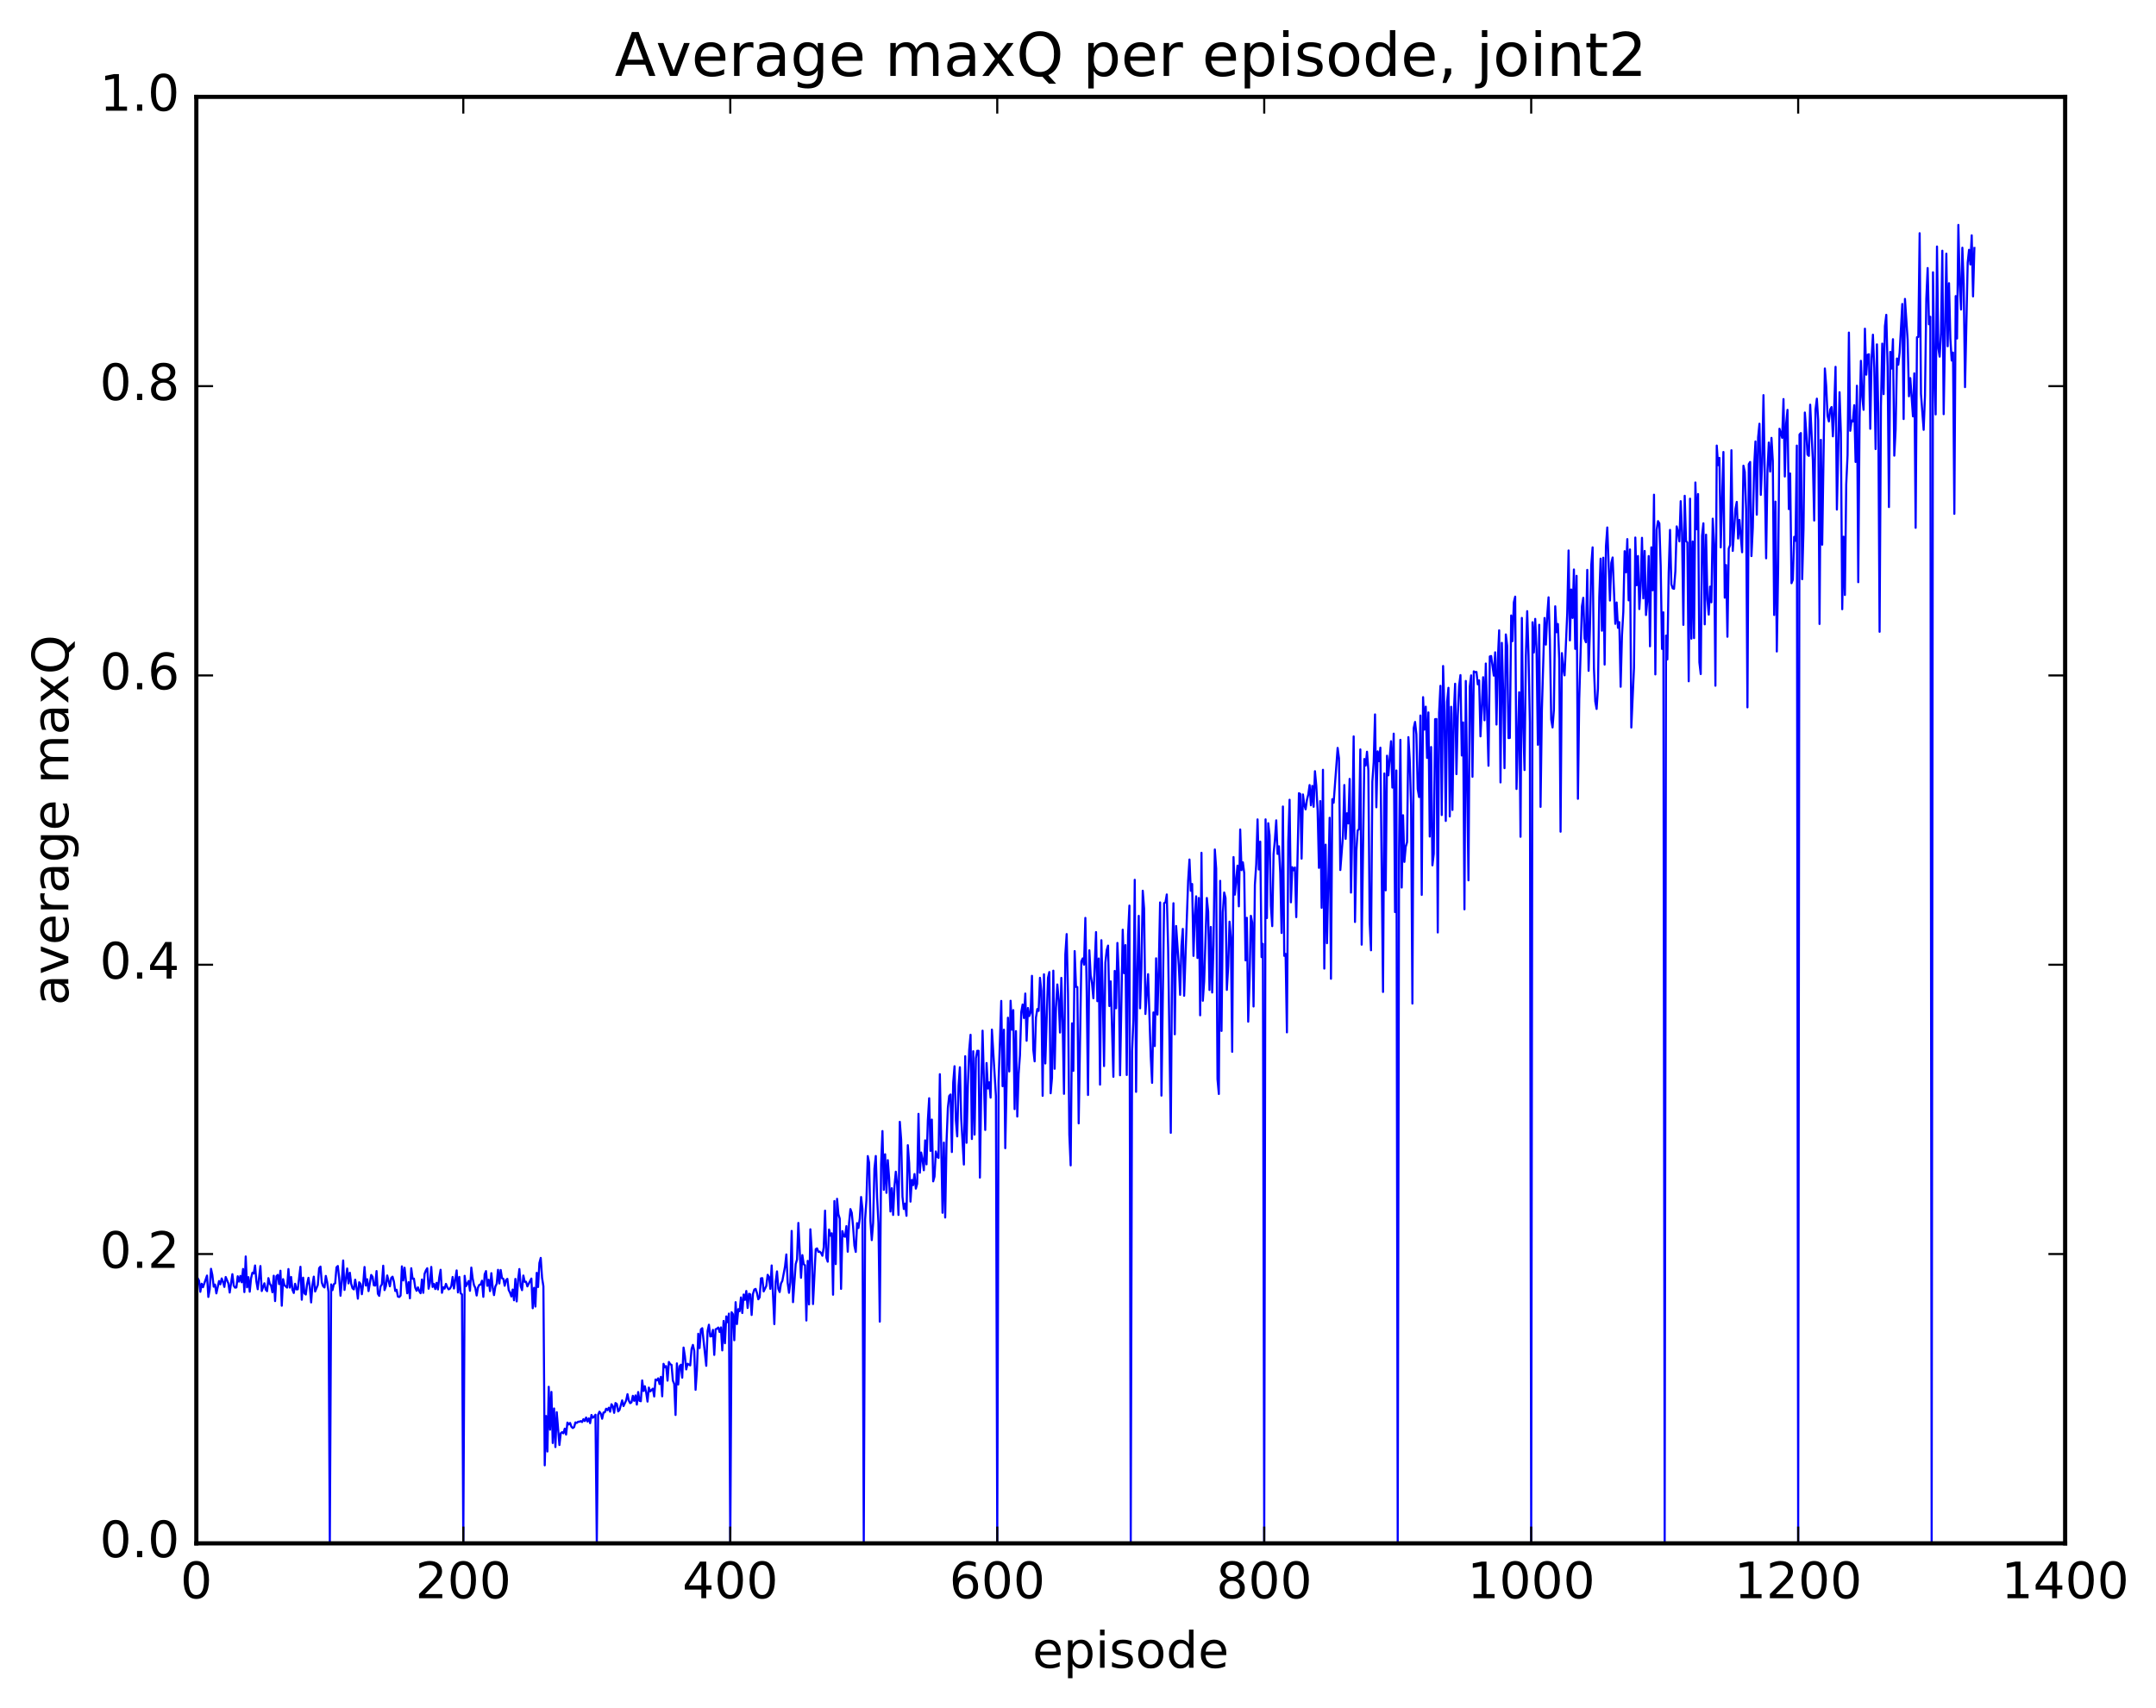 <?xml version="1.0" encoding="utf-8" standalone="no"?>
<!DOCTYPE svg PUBLIC "-//W3C//DTD SVG 1.1//EN"
  "http://www.w3.org/Graphics/SVG/1.1/DTD/svg11.dtd">
<!-- Created with matplotlib (http://matplotlib.org/) -->
<svg height="408pt" version="1.1" viewBox="0 0 515 408" width="515pt" xmlns="http://www.w3.org/2000/svg" xmlns:xlink="http://www.w3.org/1999/xlink">
 <defs>
  <style type="text/css">
*{stroke-linecap:butt;stroke-linejoin:round;stroke-miterlimit:100000;}
  </style>
 </defs>
 <g id="figure_1">
  <g id="patch_1">
   <path d="M 0 408.169 
L 515.768 408.169 
L 515.768 0 
L 0 0 
z
" style="fill:#ffffff;"/>
  </g>
  <g id="axes_1">
   <g id="patch_2">
    <path d="M 46.898 368.742 
L 493.298 368.742 
L 493.298 23.142 
L 46.898 23.142 
z
" style="fill:#ffffff;"/>
   </g>
   <g id="line2d_1">
    <path clip-path="url(#pc47a65b0d2)" d="M 47.216 305.392 
L 47.535 305.973 
L 47.854 308.649 
L 48.173 306.712 
L 48.492 307.551 
L 49.448 304.766 
L 49.767 309.872 
L 50.086 308.102 
L 50.405 303.151 
L 50.724 304.637 
L 51.043 307.422 
L 51.361 306.916 
L 51.68 309.022 
L 52.318 306.078 
L 52.637 306.854 
L 52.956 305.456 
L 53.275 306.255 
L 53.593 307.481 
L 53.912 305.107 
L 54.55 306.644 
L 54.869 308.823 
L 55.507 304.435 
L 55.825 307.157 
L 56.144 307.651 
L 56.463 307.607 
L 56.782 304.932 
L 57.101 306.218 
L 57.42 304.841 
L 57.739 306.371 
L 58.057 303.187 
L 58.376 308.713 
L 58.695 300.201 
L 59.014 307.58 
L 59.333 305.143 
L 59.652 308.625 
L 59.971 305.424 
L 60.289 304.084 
L 60.608 304.271 
L 60.927 302.358 
L 61.246 306.16 
L 61.565 308.031 
L 62.203 302.486 
L 62.522 308.462 
L 63.159 306.609 
L 63.478 308.132 
L 63.797 308.499 
L 64.116 305.377 
L 64.435 306.688 
L 64.754 307.18 
L 65.072 308.759 
L 65.391 304.8 
L 65.71 310.864 
L 66.029 304.932 
L 66.348 304.603 
L 66.667 306.801 
L 66.986 303.609 
L 67.304 311.975 
L 67.623 305.624 
L 67.942 307.056 
L 68.58 307.648 
L 68.899 303.205 
L 69.218 307.637 
L 69.536 305.109 
L 69.855 308.164 
L 70.174 308.928 
L 70.493 306.727 
L 70.812 308.067 
L 71.131 308.046 
L 71.768 302.663 
L 72.087 310.544 
L 72.406 305.267 
L 72.725 309.017 
L 73.044 309.297 
L 73.363 306.792 
L 73.681 305.302 
L 74 307.45 
L 74.319 311.185 
L 74.638 306.926 
L 74.957 305.02 
L 75.276 308.569 
L 75.913 307.003 
L 76.232 302.999 
L 76.551 302.621 
L 76.87 306.437 
L 77.189 307.323 
L 77.508 307.613 
L 77.827 304.849 
L 78.145 306.333 
L 78.464 308.661 
L 78.783 368.742 
L 79.102 306.873 
L 79.421 308.251 
L 79.74 306.827 
L 80.059 306.614 
L 80.377 302.8 
L 80.696 302.481 
L 81.015 305.36 
L 81.334 309.584 
L 81.653 306.043 
L 81.972 301.155 
L 82.291 308.195 
L 82.928 303.076 
L 83.247 306.641 
L 83.566 304.083 
L 83.885 306.724 
L 84.204 307.796 
L 84.523 308.071 
L 84.841 305.753 
L 85.16 307.63 
L 85.479 310.291 
L 85.798 306.366 
L 86.117 306.757 
L 86.436 309.224 
L 86.755 306.762 
L 87.073 302.717 
L 87.392 307.144 
L 87.711 305.639 
L 88.03 308.481 
L 88.668 304.617 
L 88.987 305.064 
L 89.305 307.1 
L 89.624 307.153 
L 89.943 303.691 
L 90.262 309.104 
L 90.581 309.616 
L 90.9 307.355 
L 91.219 306.876 
L 91.537 302.41 
L 91.856 308.239 
L 92.175 307.304 
L 92.494 304.738 
L 93.132 307.331 
L 93.451 305.324 
L 93.769 305.032 
L 94.088 306.197 
L 94.407 308.446 
L 94.726 308.147 
L 95.045 309.779 
L 95.364 309.889 
L 95.683 309.56 
L 96.001 302.563 
L 96.32 305.935 
L 96.639 302.888 
L 97.277 309.003 
L 97.596 306.331 
L 97.915 310.198 
L 98.234 303.013 
L 98.552 305.505 
L 98.871 305.497 
L 99.19 307.67 
L 99.509 308.405 
L 99.828 307.578 
L 100.147 308.489 
L 100.466 308.992 
L 100.784 305.713 
L 101.103 308.887 
L 101.422 304.338 
L 101.741 303.523 
L 102.06 303.018 
L 102.379 307.907 
L 102.698 306.544 
L 103.016 302.701 
L 103.335 307.493 
L 103.654 306.746 
L 103.973 307.99 
L 104.292 306.503 
L 104.611 308.083 
L 104.93 305.191 
L 105.248 303.384 
L 105.567 308.883 
L 105.886 307.558 
L 106.205 307.889 
L 106.524 306.747 
L 106.843 307.569 
L 107.162 308.068 
L 107.48 307.886 
L 107.799 307.283 
L 108.118 305.101 
L 108.437 307.865 
L 109.075 303.535 
L 109.394 308.801 
L 109.712 305.089 
L 110.031 309.007 
L 110.35 309.259 
L 110.669 368.742 
L 110.988 304.825 
L 111.307 307.32 
L 111.944 306.064 
L 112.263 308.409 
L 112.582 302.855 
L 112.901 305.46 
L 113.22 307.042 
L 113.539 307.712 
L 113.858 309.533 
L 114.176 307.618 
L 114.495 306.989 
L 114.814 306.907 
L 115.133 305.992 
L 115.452 309.85 
L 115.771 304.467 
L 116.09 303.696 
L 116.408 307.217 
L 116.727 305.764 
L 117.046 308.482 
L 117.365 304.19 
L 117.684 307.563 
L 118.003 309.44 
L 118.322 307.41 
L 118.64 306.735 
L 118.959 303.394 
L 119.278 306.659 
L 119.597 303.437 
L 119.916 305.393 
L 120.235 305.545 
L 120.553 307.199 
L 120.872 305.836 
L 121.191 305.551 
L 121.51 308.207 
L 121.829 308.847 
L 122.148 309.759 
L 122.467 308.108 
L 122.785 310.67 
L 123.104 305.564 
L 123.423 310.943 
L 123.742 305.977 
L 124.061 303.208 
L 124.38 307.292 
L 124.699 308.253 
L 125.017 304.758 
L 125.336 306.257 
L 125.655 306.249 
L 125.974 307.351 
L 126.931 305.478 
L 127.249 312.572 
L 127.568 307.692 
L 127.887 312.169 
L 128.206 304.118 
L 128.525 307.507 
L 128.844 301.774 
L 129.163 300.545 
L 129.482 305.302 
L 129.8 307.33 
L 130.119 350.105 
L 130.438 338.323 
L 130.757 346.805 
L 131.076 331.34 
L 131.395 341.579 
L 131.714 332.561 
L 132.032 344.777 
L 132.351 336.518 
L 132.67 345.738 
L 132.989 337.409 
L 133.627 345.251 
L 133.946 342.44 
L 134.264 342.178 
L 134.583 342.458 
L 134.902 341.337 
L 135.221 342.749 
L 135.54 339.887 
L 135.859 340.335 
L 136.178 339.983 
L 136.496 340.893 
L 136.815 341.192 
L 137.134 340.976 
L 137.453 339.849 
L 137.772 339.973 
L 138.091 339.69 
L 138.41 339.686 
L 138.728 339.541 
L 139.047 339.763 
L 139.366 339.074 
L 139.685 339.53 
L 140.004 338.682 
L 140.323 339.632 
L 140.642 338.88 
L 140.96 340.031 
L 141.279 338.071 
L 141.598 338.728 
L 141.917 338.515 
L 142.236 338.014 
L 142.555 368.742 
L 142.874 338.024 
L 143.192 337.288 
L 143.511 337.761 
L 143.83 338.974 
L 144.149 337.499 
L 144.468 337.436 
L 144.787 336.583 
L 145.106 336.934 
L 145.424 336.339 
L 145.743 337.296 
L 146.062 335.504 
L 146.381 335.955 
L 146.7 337.567 
L 147.019 335.222 
L 147.338 335.443 
L 147.656 337.222 
L 147.975 336.875 
L 148.613 334.59 
L 148.932 335.95 
L 149.57 334.585 
L 149.888 333.105 
L 150.207 334.652 
L 150.526 335.255 
L 150.845 335.054 
L 151.164 333.495 
L 151.483 334.695 
L 151.802 333.403 
L 152.12 335.593 
L 152.439 332.593 
L 152.758 334.689 
L 153.077 334.792 
L 153.396 329.822 
L 153.715 332.359 
L 154.034 331.207 
L 154.352 332.703 
L 154.671 334.878 
L 154.99 331.527 
L 155.309 332.446 
L 155.947 331.785 
L 156.266 333.653 
L 156.584 329.603 
L 156.903 329.804 
L 157.222 329.319 
L 157.541 330.681 
L 157.86 328.968 
L 158.179 333.617 
L 158.498 325.855 
L 158.816 326.688 
L 159.135 326.398 
L 159.454 329.877 
L 159.773 325.409 
L 160.092 325.934 
L 160.411 326.113 
L 160.73 329.871 
L 161.048 330.633 
L 161.367 338.073 
L 161.686 325.747 
L 162.005 330.795 
L 162.324 326.452 
L 162.643 326.064 
L 162.962 329.16 
L 163.28 321.966 
L 163.599 324.001 
L 163.918 327.193 
L 164.237 325.833 
L 164.875 326.228 
L 165.194 322.29 
L 165.512 321.33 
L 165.831 322.757 
L 166.15 332.061 
L 166.469 327.397 
L 166.788 318.67 
L 167.107 322.084 
L 167.425 317.621 
L 167.744 317.342 
L 168.701 326.327 
L 169.02 318.013 
L 169.339 316.512 
L 169.657 319.309 
L 169.976 319.26 
L 170.295 317.739 
L 170.614 323.72 
L 170.933 317.6 
L 171.252 317.467 
L 171.571 317.181 
L 171.889 318.254 
L 172.208 317.155 
L 172.527 322.645 
L 172.846 315.604 
L 173.165 320.937 
L 173.484 314.525 
L 173.803 315.916 
L 174.121 313.852 
L 174.44 368.742 
L 174.759 313.524 
L 175.078 313.996 
L 175.397 320.221 
L 175.716 311.123 
L 176.035 316.351 
L 176.353 312.794 
L 176.672 313.279 
L 176.991 309.994 
L 177.31 313.715 
L 177.629 309.295 
L 177.948 310.575 
L 178.267 308.448 
L 178.585 312.513 
L 178.904 309.115 
L 179.223 309.271 
L 179.542 314.182 
L 179.861 309.151 
L 180.18 308.101 
L 180.499 307.95 
L 180.817 308.956 
L 181.136 310.433 
L 181.455 309.965 
L 181.774 305.429 
L 182.093 305.384 
L 182.412 308.556 
L 183.049 307.243 
L 183.368 304.583 
L 183.687 305.105 
L 184.006 307.938 
L 184.325 302.348 
L 184.963 316.367 
L 185.281 306.214 
L 185.6 303.768 
L 185.919 307.935 
L 186.238 308.702 
L 186.557 306.64 
L 186.876 306.038 
L 187.513 302.611 
L 187.832 299.718 
L 188.151 306.505 
L 188.47 308.886 
L 188.789 306.351 
L 189.108 294.101 
L 189.427 311.119 
L 190.064 302.017 
L 190.383 300.934 
L 190.702 292.19 
L 191.34 305.295 
L 191.659 299.876 
L 191.977 302.044 
L 192.296 302.324 
L 192.615 315.506 
L 192.934 301.255 
L 193.253 311.653 
L 193.572 293.707 
L 193.891 298.736 
L 194.209 311.571 
L 194.847 298.462 
L 195.166 298.27 
L 195.485 299.119 
L 195.804 299.042 
L 196.123 299.368 
L 196.441 300.038 
L 196.76 298.025 
L 197.079 289.251 
L 197.398 300.485 
L 197.717 301.456 
L 198.036 293.764 
L 198.355 295.243 
L 198.673 294.667 
L 198.992 309.344 
L 199.311 286.959 
L 199.63 302.026 
L 199.949 286.425 
L 200.268 290.102 
L 200.587 291.173 
L 200.905 307.949 
L 201.224 294.14 
L 201.543 295.363 
L 201.862 295.496 
L 202.181 292.947 
L 202.5 299.068 
L 202.819 292.187 
L 203.137 288.882 
L 203.456 289.77 
L 203.775 293.074 
L 204.094 297.628 
L 204.413 299.112 
L 204.732 292.235 
L 205.051 293.405 
L 205.369 291.164 
L 205.688 285.991 
L 206.007 288.841 
L 206.326 368.742 
L 206.645 291.375 
L 206.964 286.728 
L 207.283 276.218 
L 207.601 277.815 
L 207.92 291.772 
L 208.239 296.297 
L 208.558 292.222 
L 208.877 279.205 
L 209.196 276.196 
L 209.515 286.115 
L 209.833 292.213 
L 210.152 315.771 
L 210.471 278.144 
L 210.79 270.238 
L 211.109 284.285 
L 211.428 275.787 
L 211.747 285.001 
L 212.065 277.184 
L 212.384 281.474 
L 212.703 289.462 
L 213.022 283.886 
L 213.341 290.285 
L 213.66 283.453 
L 213.979 279.944 
L 214.298 282.952 
L 214.616 290.282 
L 214.935 268.031 
L 215.254 272.255 
L 215.573 285.942 
L 215.892 288.865 
L 216.211 287.568 
L 216.53 290.489 
L 216.848 273.617 
L 217.167 277.863 
L 217.486 287.101 
L 217.805 281.913 
L 218.124 283.164 
L 218.443 280.508 
L 218.762 283.995 
L 219.08 282.833 
L 219.399 266.126 
L 219.718 280.197 
L 220.037 275.372 
L 220.356 277.102 
L 220.675 279.602 
L 220.994 272.456 
L 221.312 278.197 
L 221.631 267.71 
L 221.95 262.398 
L 222.269 274.978 
L 222.588 267.501 
L 222.907 282.259 
L 223.226 281.103 
L 223.544 275.111 
L 223.863 276.404 
L 224.182 276.656 
L 224.501 256.65 
L 225.139 289.764 
L 225.458 272.993 
L 225.776 290.897 
L 226.095 272.837 
L 226.414 264.727 
L 226.733 261.852 
L 227.052 261.5 
L 227.371 275.249 
L 227.69 258.639 
L 228.008 254.749 
L 228.327 267.668 
L 228.646 271.515 
L 228.965 259.42 
L 229.284 254.991 
L 229.603 267.297 
L 230.24 278.239 
L 230.559 252.356 
L 230.878 273.044 
L 231.197 259.163 
L 231.516 250.795 
L 231.835 247.231 
L 232.154 272.142 
L 232.472 251.166 
L 232.791 271.085 
L 233.11 252.829 
L 233.429 251.066 
L 233.748 251.063 
L 234.067 281.356 
L 234.386 260.044 
L 234.704 246.255 
L 235.342 269.974 
L 235.661 253.981 
L 235.98 260.067 
L 236.299 258.597 
L 236.618 262.256 
L 236.936 245.998 
L 237.893 261.866 
L 238.212 368.742 
L 238.531 258.431 
L 239.168 239.145 
L 239.487 259.523 
L 239.806 246.03 
L 240.125 274.331 
L 240.763 243.159 
L 241.082 256.002 
L 241.4 239.109 
L 241.719 246.016 
L 242.038 241.342 
L 242.357 264.992 
L 242.676 246.359 
L 242.995 266.774 
L 243.314 256.62 
L 243.632 252.158 
L 243.951 241.793 
L 244.27 239.996 
L 244.589 243.234 
L 244.908 237.381 
L 245.227 248.662 
L 245.546 240.828 
L 245.864 242.757 
L 246.183 241.904 
L 246.502 233.15 
L 246.821 250.767 
L 247.14 253.583 
L 247.459 243.125 
L 247.778 241.084 
L 248.096 241.528 
L 248.415 233.623 
L 248.734 236.71 
L 249.053 261.823 
L 249.372 232.785 
L 249.691 254.092 
L 250.328 233.628 
L 250.647 232.241 
L 250.966 261.208 
L 251.285 257.569 
L 251.604 231.919 
L 251.923 255.354 
L 252.242 240.682 
L 252.56 235.212 
L 252.879 238.868 
L 253.198 246.7 
L 253.517 233.643 
L 253.836 244.387 
L 254.155 261.346 
L 254.474 228.01 
L 254.792 223.175 
L 255.111 237.341 
L 255.43 271.105 
L 255.749 278.439 
L 256.068 244.501 
L 256.387 255.859 
L 256.705 227.238 
L 257.024 235.794 
L 257.343 235.831 
L 257.662 268.4 
L 258.3 229.702 
L 258.619 228.989 
L 258.938 230.49 
L 259.256 219.308 
L 259.575 236.819 
L 259.894 261.62 
L 260.213 227.05 
L 260.532 233.114 
L 260.851 234.979 
L 261.17 238.516 
L 261.807 222.695 
L 262.126 239.213 
L 262.445 229.009 
L 262.764 259.146 
L 263.083 224.64 
L 263.401 236.673 
L 263.72 254.715 
L 264.039 229.99 
L 264.358 227.003 
L 264.677 225.925 
L 264.996 240.368 
L 265.315 234.474 
L 265.952 257.278 
L 266.271 231.98 
L 266.59 240.898 
L 266.909 225.292 
L 267.228 232.634 
L 267.547 256.905 
L 268.184 222.133 
L 268.503 232.519 
L 268.822 225.811 
L 269.141 256.836 
L 269.46 223.292 
L 269.779 216.369 
L 270.098 368.742 
L 270.416 251.176 
L 270.735 243.674 
L 271.054 210.208 
L 271.373 260.872 
L 271.692 231.651 
L 272.011 218.816 
L 272.329 240.914 
L 272.648 231.359 
L 272.967 212.817 
L 273.286 217.063 
L 273.605 242.264 
L 274.243 232.752 
L 274.88 252.475 
L 275.199 258.724 
L 275.518 241.9 
L 275.837 249.936 
L 276.156 228.964 
L 276.475 242.41 
L 276.793 231.206 
L 277.112 215.612 
L 277.431 261.768 
L 278.069 215.785 
L 278.388 215.616 
L 278.707 213.707 
L 279.026 226.479 
L 279.663 270.66 
L 279.982 228.761 
L 280.301 215.804 
L 280.62 247.116 
L 280.939 221.25 
L 281.576 230.675 
L 281.895 237.69 
L 282.214 225.961 
L 282.533 221.938 
L 282.852 237.917 
L 283.808 210.477 
L 284.127 205.359 
L 284.446 212.829 
L 284.765 211.207 
L 285.084 228.389 
L 285.403 218.761 
L 285.721 214.152 
L 286.04 228.881 
L 286.359 214.549 
L 286.678 242.585 
L 286.997 203.752 
L 287.316 239.112 
L 287.635 234.52 
L 288.272 214.552 
L 288.591 217.848 
L 288.91 236.533 
L 289.229 221.47 
L 289.548 237.138 
L 289.867 225.824 
L 290.185 202.964 
L 290.504 207.526 
L 290.823 257.848 
L 291.142 261.381 
L 291.461 210.456 
L 291.78 246.321 
L 292.099 217.978 
L 292.418 213.242 
L 292.736 214.544 
L 293.055 236.507 
L 293.374 230.934 
L 293.693 220.208 
L 294.012 223.976 
L 294.331 251.304 
L 294.649 204.774 
L 294.968 213.755 
L 295.606 206.816 
L 295.925 216.55 
L 296.244 198.187 
L 296.563 207.898 
L 296.882 206.034 
L 297.2 208.578 
L 297.519 229.46 
L 297.838 219.288 
L 298.157 244.103 
L 298.476 234.218 
L 298.795 218.809 
L 299.113 220.416 
L 299.432 240.476 
L 299.751 211.413 
L 300.07 206.519 
L 300.389 195.774 
L 300.708 207.743 
L 301.027 201.087 
L 301.346 228.683 
L 301.664 225.498 
L 301.983 368.742 
L 302.302 195.767 
L 302.621 219.349 
L 302.94 196.685 
L 303.259 199.588 
L 303.577 216.468 
L 303.896 221.279 
L 304.215 204.052 
L 304.534 200.651 
L 304.853 195.999 
L 305.172 204.024 
L 305.491 202.202 
L 305.81 208.595 
L 306.128 222.913 
L 306.447 192.696 
L 306.766 228.373 
L 307.085 227.908 
L 307.404 246.657 
L 307.723 201.13 
L 308.041 191.081 
L 308.36 215.587 
L 308.679 207.194 
L 308.998 207.934 
L 309.317 207.251 
L 309.636 219.128 
L 310.274 189.515 
L 310.592 189.702 
L 310.911 205.154 
L 311.23 189.814 
L 311.549 192.265 
L 311.868 193.373 
L 312.187 191.09 
L 312.505 189.83 
L 312.824 187.567 
L 313.143 192.415 
L 313.462 187.763 
L 313.781 192.761 
L 314.1 184.261 
L 314.419 187.7 
L 314.738 193.735 
L 315.056 207.355 
L 315.375 191.402 
L 315.694 216.896 
L 316.013 183.921 
L 316.332 231.425 
L 316.651 201.807 
L 316.969 225.357 
L 317.607 195.383 
L 317.926 233.854 
L 318.245 190.943 
L 318.564 191.793 
L 319.52 178.693 
L 319.839 181.153 
L 320.158 207.872 
L 320.796 199.615 
L 321.115 187.565 
L 321.433 200.426 
L 321.752 194.309 
L 322.071 196.737 
L 322.39 186.097 
L 322.709 213.263 
L 323.028 197.491 
L 323.347 175.943 
L 323.666 220.284 
L 323.984 203.401 
L 324.303 198.402 
L 324.622 198.11 
L 324.941 179.058 
L 325.26 225.705 
L 325.897 181.343 
L 326.216 182.905 
L 326.535 179.609 
L 326.854 183.984 
L 327.173 220.373 
L 327.492 227.048 
L 327.811 186.775 
L 328.13 182.099 
L 328.448 170.694 
L 328.767 192.881 
L 329.086 179.516 
L 329.405 181.868 
L 329.724 178.637 
L 330.361 237.004 
L 330.68 184.799 
L 330.999 212.723 
L 331.318 180.555 
L 331.637 185.241 
L 332.275 177.096 
L 332.594 188.171 
L 332.912 175.284 
L 333.231 217.928 
L 333.55 184.084 
L 333.869 368.742 
L 334.188 203.432 
L 334.507 176.766 
L 334.825 212.057 
L 335.144 194.777 
L 335.463 205.93 
L 335.782 202.324 
L 336.101 201.217 
L 336.42 176.118 
L 336.739 181.496 
L 337.058 192.226 
L 337.376 239.778 
L 337.695 173.943 
L 338.014 172.49 
L 338.333 175.458 
L 338.652 188.521 
L 338.971 190.433 
L 339.289 170.961 
L 339.608 213.812 
L 339.927 166.568 
L 340.246 174.32 
L 340.565 168.84 
L 340.884 181.085 
L 341.203 170.212 
L 341.522 199.873 
L 341.84 178.476 
L 342.159 206.751 
L 342.478 203.979 
L 342.797 171.835 
L 343.116 171.782 
L 343.435 222.791 
L 343.753 170.293 
L 344.072 163.865 
L 344.391 194.733 
L 344.71 159.124 
L 345.029 169.976 
L 345.348 196.141 
L 345.667 167.686 
L 345.986 164.335 
L 346.304 195.069 
L 346.623 168.86 
L 346.942 193.517 
L 347.261 170.686 
L 347.58 163.362 
L 347.899 184.962 
L 348.217 171.019 
L 348.536 163.881 
L 348.855 161.297 
L 349.174 180.505 
L 349.493 172.598 
L 349.812 217.262 
L 350.131 162.696 
L 350.768 210.34 
L 351.087 164.015 
L 351.406 161.364 
L 351.725 185.597 
L 352.044 160.4 
L 352.363 160.608 
L 352.682 160.544 
L 353 163.517 
L 353.319 162.554 
L 353.638 175.939 
L 354.276 161.805 
L 354.595 172.098 
L 354.913 158.533 
L 355.551 182.959 
L 355.87 156.845 
L 356.189 156.736 
L 356.827 161.434 
L 357.146 155.855 
L 357.464 173.113 
L 357.783 157.668 
L 358.102 150.598 
L 358.421 186.939 
L 358.74 153.592 
L 359.059 165.061 
L 359.377 183.534 
L 359.696 151.583 
L 360.015 154.273 
L 360.334 176.343 
L 360.653 176.306 
L 360.972 147.051 
L 361.291 153.187 
L 361.61 143.898 
L 361.928 142.55 
L 362.247 188.506 
L 362.885 165.388 
L 363.204 199.929 
L 363.523 147.64 
L 363.841 172.951 
L 364.16 183.984 
L 364.479 156.832 
L 364.798 146.021 
L 365.117 156.518 
L 365.436 172.626 
L 365.755 368.742 
L 366.074 148.671 
L 366.392 155.884 
L 366.711 147.868 
L 367.03 155.131 
L 367.349 177.945 
L 367.668 149.277 
L 367.987 192.782 
L 368.305 169.694 
L 368.943 147.655 
L 369.262 154.019 
L 369.581 147.104 
L 369.9 142.711 
L 370.219 152.962 
L 370.538 171.877 
L 370.856 173.804 
L 371.175 169.628 
L 371.494 144.865 
L 371.813 151.052 
L 372.132 149.083 
L 372.451 157.478 
L 372.769 198.718 
L 373.088 156.043 
L 373.407 159.535 
L 373.726 161.364 
L 374.364 146.485 
L 374.683 131.523 
L 375.002 153.007 
L 375.32 140.842 
L 375.639 147.642 
L 375.958 136.068 
L 376.277 155.034 
L 376.596 137.58 
L 376.915 190.854 
L 377.233 166.998 
L 377.871 144.879 
L 378.19 142.828 
L 378.509 152.563 
L 378.828 153.452 
L 379.147 136.161 
L 379.466 160.283 
L 379.784 150.177 
L 380.103 135.022 
L 380.422 130.775 
L 380.741 159.608 
L 381.06 167.59 
L 381.379 169.39 
L 381.697 164.563 
L 382.016 142.566 
L 382.335 133.475 
L 382.654 150.693 
L 382.973 133.248 
L 383.292 158.781 
L 383.611 130.5 
L 383.93 126.023 
L 384.567 143.489 
L 384.886 134.506 
L 385.205 133.194 
L 385.843 149.051 
L 386.161 143.943 
L 386.48 149.997 
L 386.799 148.634 
L 387.118 164.085 
L 387.437 151.897 
L 387.756 146.192 
L 388.075 131.692 
L 388.394 136.735 
L 388.712 128.806 
L 389.031 143.439 
L 389.35 131.282 
L 389.669 173.826 
L 390.307 159.595 
L 390.625 128.43 
L 390.944 139.84 
L 391.263 132.845 
L 391.582 145.521 
L 391.901 140.132 
L 392.22 128.496 
L 392.539 142.973 
L 392.858 131.64 
L 393.176 146.947 
L 393.495 143.514 
L 393.814 132.852 
L 394.133 154.42 
L 394.452 130.774 
L 394.771 141.028 
L 395.089 118.196 
L 395.408 161.133 
L 395.727 126.571 
L 396.046 124.506 
L 396.365 125.049 
L 396.684 135.247 
L 397.003 155.041 
L 397.322 146.298 
L 397.64 368.742 
L 397.959 151.851 
L 398.278 157.56 
L 398.597 136.843 
L 398.916 126.604 
L 399.235 139.599 
L 399.553 140.568 
L 399.872 140.682 
L 400.191 136.51 
L 400.51 125.769 
L 400.829 127.107 
L 401.148 129.352 
L 401.467 119.745 
L 401.786 127.292 
L 402.104 149.298 
L 402.423 118.457 
L 402.742 129.273 
L 403.061 129.61 
L 403.38 162.778 
L 403.699 119.146 
L 404.017 152.599 
L 404.336 129.371 
L 404.655 152.459 
L 404.974 115.276 
L 405.293 126.457 
L 405.612 118.038 
L 405.931 158.248 
L 406.25 161.051 
L 406.568 128.01 
L 406.887 125.029 
L 407.206 149.171 
L 407.525 127.744 
L 407.844 143.135 
L 408.163 146.844 
L 408.481 140.158 
L 408.8 143.91 
L 409.119 123.928 
L 409.438 130.037 
L 409.757 163.839 
L 410.076 106.459 
L 410.395 111.139 
L 410.714 109.401 
L 411.032 130.791 
L 411.67 107.99 
L 411.989 142.81 
L 412.308 135.007 
L 412.627 152.137 
L 412.945 131.044 
L 413.264 130.247 
L 413.583 107.571 
L 413.902 131.627 
L 414.54 121.586 
L 414.859 119.916 
L 415.178 128.669 
L 415.496 124.211 
L 416.134 131.951 
L 416.453 111.262 
L 416.772 112.763 
L 417.091 121.607 
L 417.409 169.007 
L 417.728 110.906 
L 418.047 110.374 
L 418.366 132.863 
L 418.685 126.154 
L 419.004 111.555 
L 419.323 105.474 
L 419.642 122.974 
L 419.96 104.485 
L 420.279 101.239 
L 420.598 118.24 
L 420.917 110.737 
L 421.236 94.406 
L 421.873 133.393 
L 422.192 112.394 
L 422.511 105.738 
L 422.83 112.664 
L 423.149 104.622 
L 423.468 110.126 
L 423.787 146.938 
L 424.106 119.848 
L 424.424 155.658 
L 424.743 135.698 
L 425.062 102.433 
L 425.7 104.608 
L 426.019 95.345 
L 426.337 113.854 
L 426.656 101.181 
L 426.975 97.926 
L 427.294 121.641 
L 427.613 113.117 
L 427.932 139.341 
L 428.251 138.515 
L 428.57 128.268 
L 428.888 129.209 
L 429.207 106.466 
L 429.526 368.742 
L 429.845 103.819 
L 430.164 103.469 
L 430.483 138.383 
L 430.801 126.395 
L 431.12 98.565 
L 431.439 102.836 
L 431.758 108.608 
L 432.077 108.919 
L 432.396 96.691 
L 433.034 110.067 
L 433.352 124.365 
L 433.671 97.822 
L 433.99 95.251 
L 434.309 100.413 
L 434.628 149.084 
L 434.947 105.083 
L 435.265 130.143 
L 435.903 88.045 
L 436.222 92.21 
L 436.541 99.359 
L 436.86 100.693 
L 437.179 97.822 
L 437.498 97.253 
L 437.816 104.253 
L 438.135 97.439 
L 438.454 87.643 
L 438.773 121.75 
L 439.411 93.709 
L 439.729 103.502 
L 440.048 145.552 
L 440.367 128.232 
L 440.686 142.158 
L 441.005 115.729 
L 441.324 108.759 
L 441.643 79.463 
L 441.962 102.936 
L 442.28 100.47 
L 442.599 100.704 
L 442.918 96.813 
L 443.237 110.368 
L 443.556 92.161 
L 443.875 139.098 
L 444.193 99.727 
L 444.512 86.213 
L 444.831 94.858 
L 445.15 97.917 
L 445.469 78.526 
L 445.788 89.523 
L 446.107 84.779 
L 446.425 84.631 
L 446.744 102.451 
L 447.063 85.609 
L 447.382 79.968 
L 447.701 87.933 
L 448.02 107.294 
L 448.339 82.275 
L 448.658 98.587 
L 448.976 150.949 
L 449.295 96.928 
L 449.614 82.095 
L 449.933 94.17 
L 450.252 77.916 
L 450.571 75.219 
L 450.889 87.661 
L 451.208 121.149 
L 451.527 84.074 
L 451.846 88.063 
L 452.165 81.044 
L 452.484 108.866 
L 452.803 102.701 
L 453.122 85.658 
L 453.44 87.147 
L 453.759 84.247 
L 454.397 72.629 
L 454.716 100.121 
L 455.035 71.416 
L 455.672 81.164 
L 455.991 94.679 
L 456.31 90.343 
L 456.948 99.481 
L 457.267 89.2 
L 457.586 126.105 
L 457.904 80.57 
L 458.223 80.507 
L 458.542 55.722 
L 458.861 94.129 
L 459.499 102.699 
L 459.817 94.568 
L 460.136 71.36 
L 460.455 64.041 
L 460.774 77.487 
L 461.093 75.688 
L 461.412 368.742 
L 461.731 65.051 
L 462.05 86.752 
L 462.368 99.016 
L 462.687 58.895 
L 463.006 83.22 
L 463.325 85.209 
L 463.644 79.459 
L 463.963 59.907 
L 464.281 98.957 
L 464.919 60.604 
L 465.238 82.732 
L 465.557 67.667 
L 465.876 80.834 
L 466.195 86.143 
L 466.514 84.23 
L 466.832 122.77 
L 467.151 70.743 
L 467.47 80.883 
L 467.789 53.74 
L 468.108 67.654 
L 468.427 73.953 
L 468.745 59.182 
L 469.064 67.72 
L 469.383 92.498 
L 470.021 62.74 
L 470.34 59.685 
L 470.659 63.187 
L 470.978 56.224 
L 471.296 70.822 
L 471.615 59.248 
L 471.615 59.248 
" style="fill:none;stroke:#0000ff;stroke-linecap:square;stroke-width:0.5;"/>
   </g>
   <g id="patch_3">
    <path d="M 46.898 368.742 
L 46.898 23.142 
" style="fill:none;stroke:#000000;stroke-linecap:square;stroke-linejoin:miter;"/>
   </g>
   <g id="patch_4">
    <path d="M 493.298 368.742 
L 493.298 23.142 
" style="fill:none;stroke:#000000;stroke-linecap:square;stroke-linejoin:miter;"/>
   </g>
   <g id="patch_5">
    <path d="M 46.898 368.742 
L 493.298 368.742 
" style="fill:none;stroke:#000000;stroke-linecap:square;stroke-linejoin:miter;"/>
   </g>
   <g id="patch_6">
    <path d="M 46.898 23.142 
L 493.298 23.142 
" style="fill:none;stroke:#000000;stroke-linecap:square;stroke-linejoin:miter;"/>
   </g>
   <g id="matplotlib.axis_1">
    <g id="xtick_1">
     <g id="line2d_2">
      <defs>
       <path d="M 0 0 
L 0 -4 
" id="m1db3543f44" style="stroke:#000000;stroke-width:0.5;"/>
      </defs>
      <g>
       <use style="stroke:#000000;stroke-width:0.5;" x="46.898" xlink:href="#m1db3543f44" y="368.742"/>
      </g>
     </g>
     <g id="line2d_3">
      <defs>
       <path d="M 0 0 
L 0 4 
" id="m3d3d4a4ccb" style="stroke:#000000;stroke-width:0.5;"/>
      </defs>
      <g>
       <use style="stroke:#000000;stroke-width:0.5;" x="46.898" xlink:href="#m3d3d4a4ccb" y="23.142"/>
      </g>
     </g>
     <g id="text_1">
      <!-- 0 -->
      <defs>
       <path d="M 31.781 66.406 
Q 24.172 66.406 20.328 58.906 
Q 16.5 51.422 16.5 36.375 
Q 16.5 21.391 20.328 13.891 
Q 24.172 6.391 31.781 6.391 
Q 39.453 6.391 43.281 13.891 
Q 47.125 21.391 47.125 36.375 
Q 47.125 51.422 43.281 58.906 
Q 39.453 66.406 31.781 66.406 
M 31.781 74.219 
Q 44.047 74.219 50.516 64.516 
Q 56.984 54.828 56.984 36.375 
Q 56.984 17.969 50.516 8.266 
Q 44.047 -1.422 31.781 -1.422 
Q 19.531 -1.422 13.062 8.266 
Q 6.594 17.969 6.594 36.375 
Q 6.594 54.828 13.062 64.516 
Q 19.531 74.219 31.781 74.219 
" id="BitstreamVeraSans-Roman-30"/>
      </defs>
      <g transform="translate(43.08 381.86)scale(0.12 -0.12)">
       <use xlink:href="#BitstreamVeraSans-Roman-30"/>
      </g>
     </g>
    </g>
    <g id="xtick_2">
     <g id="line2d_4">
      <g>
       <use style="stroke:#000000;stroke-width:0.5;" x="110.669" xlink:href="#m1db3543f44" y="368.742"/>
      </g>
     </g>
     <g id="line2d_5">
      <g>
       <use style="stroke:#000000;stroke-width:0.5;" x="110.669" xlink:href="#m3d3d4a4ccb" y="23.142"/>
      </g>
     </g>
     <g id="text_2">
      <!-- 200 -->
      <defs>
       <path d="M 19.188 8.297 
L 53.609 8.297 
L 53.609 0 
L 7.328 0 
L 7.328 8.297 
Q 12.938 14.109 22.625 23.891 
Q 32.328 33.688 34.812 36.531 
Q 39.547 41.844 41.422 45.531 
Q 43.312 49.219 43.312 52.781 
Q 43.312 58.594 39.234 62.25 
Q 35.156 65.922 28.609 65.922 
Q 23.969 65.922 18.812 64.312 
Q 13.672 62.703 7.812 59.422 
L 7.812 69.391 
Q 13.766 71.781 18.938 73 
Q 24.125 74.219 28.422 74.219 
Q 39.75 74.219 46.484 68.547 
Q 53.219 62.891 53.219 53.422 
Q 53.219 48.922 51.531 44.891 
Q 49.859 40.875 45.406 35.406 
Q 44.188 33.984 37.641 27.219 
Q 31.109 20.453 19.188 8.297 
" id="BitstreamVeraSans-Roman-32"/>
      </defs>
      <g transform="translate(99.216 381.86)scale(0.12 -0.12)">
       <use xlink:href="#BitstreamVeraSans-Roman-32"/>
       <use x="63.623" xlink:href="#BitstreamVeraSans-Roman-30"/>
       <use x="127.246" xlink:href="#BitstreamVeraSans-Roman-30"/>
      </g>
     </g>
    </g>
    <g id="xtick_3">
     <g id="line2d_6">
      <g>
       <use style="stroke:#000000;stroke-width:0.5;" x="174.44" xlink:href="#m1db3543f44" y="368.742"/>
      </g>
     </g>
     <g id="line2d_7">
      <g>
       <use style="stroke:#000000;stroke-width:0.5;" x="174.44" xlink:href="#m3d3d4a4ccb" y="23.142"/>
      </g>
     </g>
     <g id="text_3">
      <!-- 400 -->
      <defs>
       <path d="M 37.797 64.312 
L 12.891 25.391 
L 37.797 25.391 
z
M 35.203 72.906 
L 47.609 72.906 
L 47.609 25.391 
L 58.016 25.391 
L 58.016 17.188 
L 47.609 17.188 
L 47.609 0 
L 37.797 0 
L 37.797 17.188 
L 4.891 17.188 
L 4.891 26.703 
z
" id="BitstreamVeraSans-Roman-34"/>
      </defs>
      <g transform="translate(162.988 381.86)scale(0.12 -0.12)">
       <use xlink:href="#BitstreamVeraSans-Roman-34"/>
       <use x="63.623" xlink:href="#BitstreamVeraSans-Roman-30"/>
       <use x="127.246" xlink:href="#BitstreamVeraSans-Roman-30"/>
      </g>
     </g>
    </g>
    <g id="xtick_4">
     <g id="line2d_8">
      <g>
       <use style="stroke:#000000;stroke-width:0.5;" x="238.212" xlink:href="#m1db3543f44" y="368.742"/>
      </g>
     </g>
     <g id="line2d_9">
      <g>
       <use style="stroke:#000000;stroke-width:0.5;" x="238.212" xlink:href="#m3d3d4a4ccb" y="23.142"/>
      </g>
     </g>
     <g id="text_4">
      <!-- 600 -->
      <defs>
       <path d="M 33.016 40.375 
Q 26.375 40.375 22.484 35.828 
Q 18.609 31.297 18.609 23.391 
Q 18.609 15.531 22.484 10.953 
Q 26.375 6.391 33.016 6.391 
Q 39.656 6.391 43.531 10.953 
Q 47.406 15.531 47.406 23.391 
Q 47.406 31.297 43.531 35.828 
Q 39.656 40.375 33.016 40.375 
M 52.594 71.297 
L 52.594 62.312 
Q 48.875 64.062 45.094 64.984 
Q 41.312 65.922 37.594 65.922 
Q 27.828 65.922 22.672 59.328 
Q 17.531 52.734 16.797 39.406 
Q 19.672 43.656 24.016 45.922 
Q 28.375 48.188 33.594 48.188 
Q 44.578 48.188 50.953 41.516 
Q 57.328 34.859 57.328 23.391 
Q 57.328 12.156 50.688 5.359 
Q 44.047 -1.422 33.016 -1.422 
Q 20.359 -1.422 13.672 8.266 
Q 6.984 17.969 6.984 36.375 
Q 6.984 53.656 15.188 63.938 
Q 23.391 74.219 37.203 74.219 
Q 40.922 74.219 44.703 73.484 
Q 48.484 72.75 52.594 71.297 
" id="BitstreamVeraSans-Roman-36"/>
      </defs>
      <g transform="translate(226.759 381.86)scale(0.12 -0.12)">
       <use xlink:href="#BitstreamVeraSans-Roman-36"/>
       <use x="63.623" xlink:href="#BitstreamVeraSans-Roman-30"/>
       <use x="127.246" xlink:href="#BitstreamVeraSans-Roman-30"/>
      </g>
     </g>
    </g>
    <g id="xtick_5">
     <g id="line2d_10">
      <g>
       <use style="stroke:#000000;stroke-width:0.5;" x="301.983" xlink:href="#m1db3543f44" y="368.742"/>
      </g>
     </g>
     <g id="line2d_11">
      <g>
       <use style="stroke:#000000;stroke-width:0.5;" x="301.983" xlink:href="#m3d3d4a4ccb" y="23.142"/>
      </g>
     </g>
     <g id="text_5">
      <!-- 800 -->
      <defs>
       <path d="M 31.781 34.625 
Q 24.75 34.625 20.719 30.859 
Q 16.703 27.094 16.703 20.516 
Q 16.703 13.922 20.719 10.156 
Q 24.75 6.391 31.781 6.391 
Q 38.812 6.391 42.859 10.172 
Q 46.922 13.969 46.922 20.516 
Q 46.922 27.094 42.891 30.859 
Q 38.875 34.625 31.781 34.625 
M 21.922 38.812 
Q 15.578 40.375 12.031 44.719 
Q 8.5 49.078 8.5 55.328 
Q 8.5 64.062 14.719 69.141 
Q 20.953 74.219 31.781 74.219 
Q 42.672 74.219 48.875 69.141 
Q 55.078 64.062 55.078 55.328 
Q 55.078 49.078 51.531 44.719 
Q 48 40.375 41.703 38.812 
Q 48.828 37.156 52.797 32.312 
Q 56.781 27.484 56.781 20.516 
Q 56.781 9.906 50.312 4.234 
Q 43.844 -1.422 31.781 -1.422 
Q 19.734 -1.422 13.25 4.234 
Q 6.781 9.906 6.781 20.516 
Q 6.781 27.484 10.781 32.312 
Q 14.797 37.156 21.922 38.812 
M 18.312 54.391 
Q 18.312 48.734 21.844 45.562 
Q 25.391 42.391 31.781 42.391 
Q 38.141 42.391 41.719 45.562 
Q 45.312 48.734 45.312 54.391 
Q 45.312 60.062 41.719 63.234 
Q 38.141 66.406 31.781 66.406 
Q 25.391 66.406 21.844 63.234 
Q 18.312 60.062 18.312 54.391 
" id="BitstreamVeraSans-Roman-38"/>
      </defs>
      <g transform="translate(290.531 381.86)scale(0.12 -0.12)">
       <use xlink:href="#BitstreamVeraSans-Roman-38"/>
       <use x="63.623" xlink:href="#BitstreamVeraSans-Roman-30"/>
       <use x="127.246" xlink:href="#BitstreamVeraSans-Roman-30"/>
      </g>
     </g>
    </g>
    <g id="xtick_6">
     <g id="line2d_12">
      <g>
       <use style="stroke:#000000;stroke-width:0.5;" x="365.755" xlink:href="#m1db3543f44" y="368.742"/>
      </g>
     </g>
     <g id="line2d_13">
      <g>
       <use style="stroke:#000000;stroke-width:0.5;" x="365.755" xlink:href="#m3d3d4a4ccb" y="23.142"/>
      </g>
     </g>
     <g id="text_6">
      <!-- 1000 -->
      <defs>
       <path d="M 12.406 8.297 
L 28.516 8.297 
L 28.516 63.922 
L 10.984 60.406 
L 10.984 69.391 
L 28.422 72.906 
L 38.281 72.906 
L 38.281 8.297 
L 54.391 8.297 
L 54.391 0 
L 12.406 0 
z
" id="BitstreamVeraSans-Roman-31"/>
      </defs>
      <g transform="translate(350.485 381.86)scale(0.12 -0.12)">
       <use xlink:href="#BitstreamVeraSans-Roman-31"/>
       <use x="63.623" xlink:href="#BitstreamVeraSans-Roman-30"/>
       <use x="127.246" xlink:href="#BitstreamVeraSans-Roman-30"/>
       <use x="190.869" xlink:href="#BitstreamVeraSans-Roman-30"/>
      </g>
     </g>
    </g>
    <g id="xtick_7">
     <g id="line2d_14">
      <g>
       <use style="stroke:#000000;stroke-width:0.5;" x="429.526" xlink:href="#m1db3543f44" y="368.742"/>
      </g>
     </g>
     <g id="line2d_15">
      <g>
       <use style="stroke:#000000;stroke-width:0.5;" x="429.526" xlink:href="#m3d3d4a4ccb" y="23.142"/>
      </g>
     </g>
     <g id="text_7">
      <!-- 1200 -->
      <g transform="translate(414.256 381.86)scale(0.12 -0.12)">
       <use xlink:href="#BitstreamVeraSans-Roman-31"/>
       <use x="63.623" xlink:href="#BitstreamVeraSans-Roman-32"/>
       <use x="127.246" xlink:href="#BitstreamVeraSans-Roman-30"/>
       <use x="190.869" xlink:href="#BitstreamVeraSans-Roman-30"/>
      </g>
     </g>
    </g>
    <g id="xtick_8">
     <g id="line2d_16">
      <g>
       <use style="stroke:#000000;stroke-width:0.5;" x="493.298" xlink:href="#m1db3543f44" y="368.742"/>
      </g>
     </g>
     <g id="line2d_17">
      <g>
       <use style="stroke:#000000;stroke-width:0.5;" x="493.298" xlink:href="#m3d3d4a4ccb" y="23.142"/>
      </g>
     </g>
     <g id="text_8">
      <!-- 1400 -->
      <g transform="translate(478.027 381.86)scale(0.12 -0.12)">
       <use xlink:href="#BitstreamVeraSans-Roman-31"/>
       <use x="63.623" xlink:href="#BitstreamVeraSans-Roman-34"/>
       <use x="127.246" xlink:href="#BitstreamVeraSans-Roman-30"/>
       <use x="190.869" xlink:href="#BitstreamVeraSans-Roman-30"/>
      </g>
     </g>
    </g>
    <g id="text_9">
     <!-- episode -->
     <defs>
      <path d="M 30.609 48.391 
Q 23.391 48.391 19.188 42.75 
Q 14.984 37.109 14.984 27.297 
Q 14.984 17.484 19.156 11.844 
Q 23.344 6.203 30.609 6.203 
Q 37.797 6.203 41.984 11.859 
Q 46.188 17.531 46.188 27.297 
Q 46.188 37.016 41.984 42.703 
Q 37.797 48.391 30.609 48.391 
M 30.609 56 
Q 42.328 56 49.016 48.375 
Q 55.719 40.766 55.719 27.297 
Q 55.719 13.875 49.016 6.219 
Q 42.328 -1.422 30.609 -1.422 
Q 18.844 -1.422 12.172 6.219 
Q 5.516 13.875 5.516 27.297 
Q 5.516 40.766 12.172 48.375 
Q 18.844 56 30.609 56 
" id="BitstreamVeraSans-Roman-6f"/>
      <path d="M 56.203 29.594 
L 56.203 25.203 
L 14.891 25.203 
Q 15.484 15.922 20.484 11.062 
Q 25.484 6.203 34.422 6.203 
Q 39.594 6.203 44.453 7.469 
Q 49.312 8.734 54.109 11.281 
L 54.109 2.781 
Q 49.266 0.734 44.188 -0.344 
Q 39.109 -1.422 33.891 -1.422 
Q 20.797 -1.422 13.156 6.188 
Q 5.516 13.812 5.516 26.812 
Q 5.516 40.234 12.766 48.109 
Q 20.016 56 32.328 56 
Q 43.359 56 49.781 48.891 
Q 56.203 41.797 56.203 29.594 
M 47.219 32.234 
Q 47.125 39.594 43.094 43.984 
Q 39.062 48.391 32.422 48.391 
Q 24.906 48.391 20.391 44.141 
Q 15.875 39.891 15.188 32.172 
z
" id="BitstreamVeraSans-Roman-65"/>
      <path d="M 44.281 53.078 
L 44.281 44.578 
Q 40.484 46.531 36.375 47.5 
Q 32.281 48.484 27.875 48.484 
Q 21.188 48.484 17.844 46.438 
Q 14.5 44.391 14.5 40.281 
Q 14.5 37.156 16.891 35.375 
Q 19.281 33.594 26.516 31.984 
L 29.594 31.297 
Q 39.156 29.25 43.188 25.516 
Q 47.219 21.781 47.219 15.094 
Q 47.219 7.469 41.188 3.016 
Q 35.156 -1.422 24.609 -1.422 
Q 20.219 -1.422 15.453 -0.562 
Q 10.688 0.297 5.422 2 
L 5.422 11.281 
Q 10.406 8.688 15.234 7.391 
Q 20.062 6.109 24.812 6.109 
Q 31.156 6.109 34.562 8.281 
Q 37.984 10.453 37.984 14.406 
Q 37.984 18.062 35.516 20.016 
Q 33.062 21.969 24.703 23.781 
L 21.578 24.516 
Q 13.234 26.266 9.516 29.906 
Q 5.812 33.547 5.812 39.891 
Q 5.812 47.609 11.281 51.797 
Q 16.75 56 26.812 56 
Q 31.781 56 36.172 55.266 
Q 40.578 54.547 44.281 53.078 
" id="BitstreamVeraSans-Roman-73"/>
      <path d="M 18.109 8.203 
L 18.109 -20.797 
L 9.078 -20.797 
L 9.078 54.688 
L 18.109 54.688 
L 18.109 46.391 
Q 20.953 51.266 25.266 53.625 
Q 29.594 56 35.594 56 
Q 45.562 56 51.781 48.094 
Q 58.016 40.188 58.016 27.297 
Q 58.016 14.406 51.781 6.484 
Q 45.562 -1.422 35.594 -1.422 
Q 29.594 -1.422 25.266 0.953 
Q 20.953 3.328 18.109 8.203 
M 48.688 27.297 
Q 48.688 37.203 44.609 42.844 
Q 40.531 48.484 33.406 48.484 
Q 26.266 48.484 22.188 42.844 
Q 18.109 37.203 18.109 27.297 
Q 18.109 17.391 22.188 11.75 
Q 26.266 6.109 33.406 6.109 
Q 40.531 6.109 44.609 11.75 
Q 48.688 17.391 48.688 27.297 
" id="BitstreamVeraSans-Roman-70"/>
      <path d="M 9.422 54.688 
L 18.406 54.688 
L 18.406 0 
L 9.422 0 
z
M 9.422 75.984 
L 18.406 75.984 
L 18.406 64.594 
L 9.422 64.594 
z
" id="BitstreamVeraSans-Roman-69"/>
      <path d="M 45.406 46.391 
L 45.406 75.984 
L 54.391 75.984 
L 54.391 0 
L 45.406 0 
L 45.406 8.203 
Q 42.578 3.328 38.25 0.953 
Q 33.938 -1.422 27.875 -1.422 
Q 17.969 -1.422 11.734 6.484 
Q 5.516 14.406 5.516 27.297 
Q 5.516 40.188 11.734 48.094 
Q 17.969 56 27.875 56 
Q 33.938 56 38.25 53.625 
Q 42.578 51.266 45.406 46.391 
M 14.797 27.297 
Q 14.797 17.391 18.875 11.75 
Q 22.953 6.109 30.078 6.109 
Q 37.203 6.109 41.297 11.75 
Q 45.406 17.391 45.406 27.297 
Q 45.406 37.203 41.297 42.844 
Q 37.203 48.484 30.078 48.484 
Q 22.953 48.484 18.875 42.844 
Q 14.797 37.203 14.797 27.297 
" id="BitstreamVeraSans-Roman-64"/>
     </defs>
     <g transform="translate(246.632 398.474)scale(0.12 -0.12)">
      <use xlink:href="#BitstreamVeraSans-Roman-65"/>
      <use x="61.523" xlink:href="#BitstreamVeraSans-Roman-70"/>
      <use x="125.0" xlink:href="#BitstreamVeraSans-Roman-69"/>
      <use x="152.783" xlink:href="#BitstreamVeraSans-Roman-73"/>
      <use x="204.883" xlink:href="#BitstreamVeraSans-Roman-6f"/>
      <use x="266.064" xlink:href="#BitstreamVeraSans-Roman-64"/>
      <use x="329.541" xlink:href="#BitstreamVeraSans-Roman-65"/>
     </g>
    </g>
   </g>
   <g id="matplotlib.axis_2">
    <g id="ytick_1">
     <g id="line2d_18">
      <defs>
       <path d="M 0 0 
L 4 0 
" id="m95d2f1b0de" style="stroke:#000000;stroke-width:0.5;"/>
      </defs>
      <g>
       <use style="stroke:#000000;stroke-width:0.5;" x="46.898" xlink:href="#m95d2f1b0de" y="368.742"/>
      </g>
     </g>
     <g id="line2d_19">
      <defs>
       <path d="M 0 0 
L -4 0 
" id="m2c00e06b70" style="stroke:#000000;stroke-width:0.5;"/>
      </defs>
      <g>
       <use style="stroke:#000000;stroke-width:0.5;" x="493.298" xlink:href="#m2c00e06b70" y="368.742"/>
      </g>
     </g>
     <g id="text_10">
      <!-- 0.0 -->
      <defs>
       <path d="M 10.688 12.406 
L 21 12.406 
L 21 0 
L 10.688 0 
z
" id="BitstreamVeraSans-Roman-2e"/>
      </defs>
      <g transform="translate(23.814 372.053)scale(0.12 -0.12)">
       <use xlink:href="#BitstreamVeraSans-Roman-30"/>
       <use x="63.623" xlink:href="#BitstreamVeraSans-Roman-2e"/>
       <use x="95.41" xlink:href="#BitstreamVeraSans-Roman-30"/>
      </g>
     </g>
    </g>
    <g id="ytick_2">
     <g id="line2d_20">
      <g>
       <use style="stroke:#000000;stroke-width:0.5;" x="46.898" xlink:href="#m95d2f1b0de" y="299.622"/>
      </g>
     </g>
     <g id="line2d_21">
      <g>
       <use style="stroke:#000000;stroke-width:0.5;" x="493.298" xlink:href="#m2c00e06b70" y="299.622"/>
      </g>
     </g>
     <g id="text_11">
      <!-- 0.2 -->
      <g transform="translate(23.814 302.933)scale(0.12 -0.12)">
       <use xlink:href="#BitstreamVeraSans-Roman-30"/>
       <use x="63.623" xlink:href="#BitstreamVeraSans-Roman-2e"/>
       <use x="95.41" xlink:href="#BitstreamVeraSans-Roman-32"/>
      </g>
     </g>
    </g>
    <g id="ytick_3">
     <g id="line2d_22">
      <g>
       <use style="stroke:#000000;stroke-width:0.5;" x="46.898" xlink:href="#m95d2f1b0de" y="230.502"/>
      </g>
     </g>
     <g id="line2d_23">
      <g>
       <use style="stroke:#000000;stroke-width:0.5;" x="493.298" xlink:href="#m2c00e06b70" y="230.502"/>
      </g>
     </g>
     <g id="text_12">
      <!-- 0.4 -->
      <g transform="translate(23.814 233.813)scale(0.12 -0.12)">
       <use xlink:href="#BitstreamVeraSans-Roman-30"/>
       <use x="63.623" xlink:href="#BitstreamVeraSans-Roman-2e"/>
       <use x="95.41" xlink:href="#BitstreamVeraSans-Roman-34"/>
      </g>
     </g>
    </g>
    <g id="ytick_4">
     <g id="line2d_24">
      <g>
       <use style="stroke:#000000;stroke-width:0.5;" x="46.898" xlink:href="#m95d2f1b0de" y="161.382"/>
      </g>
     </g>
     <g id="line2d_25">
      <g>
       <use style="stroke:#000000;stroke-width:0.5;" x="493.298" xlink:href="#m2c00e06b70" y="161.382"/>
      </g>
     </g>
     <g id="text_13">
      <!-- 0.6 -->
      <g transform="translate(23.814 164.693)scale(0.12 -0.12)">
       <use xlink:href="#BitstreamVeraSans-Roman-30"/>
       <use x="63.623" xlink:href="#BitstreamVeraSans-Roman-2e"/>
       <use x="95.41" xlink:href="#BitstreamVeraSans-Roman-36"/>
      </g>
     </g>
    </g>
    <g id="ytick_5">
     <g id="line2d_26">
      <g>
       <use style="stroke:#000000;stroke-width:0.5;" x="46.898" xlink:href="#m95d2f1b0de" y="92.262"/>
      </g>
     </g>
     <g id="line2d_27">
      <g>
       <use style="stroke:#000000;stroke-width:0.5;" x="493.298" xlink:href="#m2c00e06b70" y="92.262"/>
      </g>
     </g>
     <g id="text_14">
      <!-- 0.8 -->
      <g transform="translate(23.814 95.573)scale(0.12 -0.12)">
       <use xlink:href="#BitstreamVeraSans-Roman-30"/>
       <use x="63.623" xlink:href="#BitstreamVeraSans-Roman-2e"/>
       <use x="95.41" xlink:href="#BitstreamVeraSans-Roman-38"/>
      </g>
     </g>
    </g>
    <g id="ytick_6">
     <g id="line2d_28">
      <g>
       <use style="stroke:#000000;stroke-width:0.5;" x="46.898" xlink:href="#m95d2f1b0de" y="23.142"/>
      </g>
     </g>
     <g id="line2d_29">
      <g>
       <use style="stroke:#000000;stroke-width:0.5;" x="493.298" xlink:href="#m2c00e06b70" y="23.142"/>
      </g>
     </g>
     <g id="text_15">
      <!-- 1.0 -->
      <g transform="translate(23.814 26.453)scale(0.12 -0.12)">
       <use xlink:href="#BitstreamVeraSans-Roman-31"/>
       <use x="63.623" xlink:href="#BitstreamVeraSans-Roman-2e"/>
       <use x="95.41" xlink:href="#BitstreamVeraSans-Roman-30"/>
      </g>
     </g>
    </g>
    <g id="text_16">
     <!-- average maxQ -->
     <defs>
      <path d="M 2.984 54.688 
L 12.5 54.688 
L 29.594 8.797 
L 46.688 54.688 
L 56.203 54.688 
L 35.688 0 
L 23.484 0 
z
" id="BitstreamVeraSans-Roman-76"/>
      <path d="M 41.109 46.297 
Q 39.594 47.172 37.812 47.578 
Q 36.031 48 33.891 48 
Q 26.266 48 22.188 43.047 
Q 18.109 38.094 18.109 28.812 
L 18.109 0 
L 9.078 0 
L 9.078 54.688 
L 18.109 54.688 
L 18.109 46.188 
Q 20.953 51.172 25.484 53.578 
Q 30.031 56 36.531 56 
Q 37.453 56 38.578 55.875 
Q 39.703 55.766 41.062 55.516 
z
" id="BitstreamVeraSans-Roman-72"/>
      <path d="M 45.406 27.984 
Q 45.406 37.75 41.375 43.109 
Q 37.359 48.484 30.078 48.484 
Q 22.859 48.484 18.828 43.109 
Q 14.797 37.75 14.797 27.984 
Q 14.797 18.266 18.828 12.891 
Q 22.859 7.516 30.078 7.516 
Q 37.359 7.516 41.375 12.891 
Q 45.406 18.266 45.406 27.984 
M 54.391 6.781 
Q 54.391 -7.172 48.188 -13.984 
Q 42 -20.797 29.203 -20.797 
Q 24.469 -20.797 20.266 -20.094 
Q 16.062 -19.391 12.109 -17.922 
L 12.109 -9.188 
Q 16.062 -11.328 19.922 -12.344 
Q 23.781 -13.375 27.781 -13.375 
Q 36.625 -13.375 41.016 -8.766 
Q 45.406 -4.156 45.406 5.172 
L 45.406 9.625 
Q 42.625 4.781 38.281 2.391 
Q 33.938 0 27.875 0 
Q 17.828 0 11.672 7.656 
Q 5.516 15.328 5.516 27.984 
Q 5.516 40.672 11.672 48.328 
Q 17.828 56 27.875 56 
Q 33.938 56 38.281 53.609 
Q 42.625 51.219 45.406 46.391 
L 45.406 54.688 
L 54.391 54.688 
z
" id="BitstreamVeraSans-Roman-67"/>
      <path id="BitstreamVeraSans-Roman-20"/>
      <path d="M 52 44.188 
Q 55.375 50.25 60.062 53.125 
Q 64.75 56 71.094 56 
Q 79.641 56 84.281 50.016 
Q 88.922 44.047 88.922 33.016 
L 88.922 0 
L 79.891 0 
L 79.891 32.719 
Q 79.891 40.578 77.094 44.375 
Q 74.312 48.188 68.609 48.188 
Q 61.625 48.188 57.562 43.547 
Q 53.516 38.922 53.516 30.906 
L 53.516 0 
L 44.484 0 
L 44.484 32.719 
Q 44.484 40.625 41.703 44.406 
Q 38.922 48.188 33.109 48.188 
Q 26.219 48.188 22.156 43.531 
Q 18.109 38.875 18.109 30.906 
L 18.109 0 
L 9.078 0 
L 9.078 54.688 
L 18.109 54.688 
L 18.109 46.188 
Q 21.188 51.219 25.484 53.609 
Q 29.781 56 35.688 56 
Q 41.656 56 45.828 52.969 
Q 50 49.953 52 44.188 
" id="BitstreamVeraSans-Roman-6d"/>
      <path d="M 54.891 54.688 
L 35.109 28.078 
L 55.906 0 
L 45.312 0 
L 29.391 21.484 
L 13.484 0 
L 2.875 0 
L 24.125 28.609 
L 4.688 54.688 
L 15.281 54.688 
L 29.781 35.203 
L 44.281 54.688 
z
" id="BitstreamVeraSans-Roman-78"/>
      <path d="M 39.406 66.219 
Q 28.656 66.219 22.328 58.203 
Q 16.016 50.203 16.016 36.375 
Q 16.016 22.609 22.328 14.594 
Q 28.656 6.594 39.406 6.594 
Q 50.141 6.594 56.422 14.594 
Q 62.703 22.609 62.703 36.375 
Q 62.703 50.203 56.422 58.203 
Q 50.141 66.219 39.406 66.219 
M 53.219 1.312 
L 66.219 -12.891 
L 54.297 -12.891 
L 43.5 -1.219 
Q 41.891 -1.312 41.031 -1.359 
Q 40.188 -1.422 39.406 -1.422 
Q 24.031 -1.422 14.812 8.859 
Q 5.609 19.141 5.609 36.375 
Q 5.609 53.656 14.812 63.938 
Q 24.031 74.219 39.406 74.219 
Q 54.734 74.219 63.906 63.938 
Q 73.094 53.656 73.094 36.375 
Q 73.094 23.688 67.984 14.641 
Q 62.891 5.609 53.219 1.312 
" id="BitstreamVeraSans-Roman-51"/>
      <path d="M 34.281 27.484 
Q 23.391 27.484 19.188 25 
Q 14.984 22.516 14.984 16.5 
Q 14.984 11.719 18.141 8.906 
Q 21.297 6.109 26.703 6.109 
Q 34.188 6.109 38.703 11.406 
Q 43.219 16.703 43.219 25.484 
L 43.219 27.484 
z
M 52.203 31.203 
L 52.203 0 
L 43.219 0 
L 43.219 8.297 
Q 40.141 3.328 35.547 0.953 
Q 30.953 -1.422 24.312 -1.422 
Q 15.922 -1.422 10.953 3.297 
Q 6 8.016 6 15.922 
Q 6 25.141 12.172 29.828 
Q 18.359 34.516 30.609 34.516 
L 43.219 34.516 
L 43.219 35.406 
Q 43.219 41.609 39.141 45 
Q 35.062 48.391 27.688 48.391 
Q 23 48.391 18.547 47.266 
Q 14.109 46.141 10.016 43.891 
L 10.016 52.203 
Q 14.938 54.109 19.578 55.047 
Q 24.219 56 28.609 56 
Q 40.484 56 46.344 49.844 
Q 52.203 43.703 52.203 31.203 
" id="BitstreamVeraSans-Roman-61"/>
     </defs>
     <g transform="translate(16.318 240.209)rotate(-90.0)scale(0.12 -0.12)">
      <use xlink:href="#BitstreamVeraSans-Roman-61"/>
      <use x="61.279" xlink:href="#BitstreamVeraSans-Roman-76"/>
      <use x="120.459" xlink:href="#BitstreamVeraSans-Roman-65"/>
      <use x="181.982" xlink:href="#BitstreamVeraSans-Roman-72"/>
      <use x="223.096" xlink:href="#BitstreamVeraSans-Roman-61"/>
      <use x="284.375" xlink:href="#BitstreamVeraSans-Roman-67"/>
      <use x="347.852" xlink:href="#BitstreamVeraSans-Roman-65"/>
      <use x="409.375" xlink:href="#BitstreamVeraSans-Roman-20"/>
      <use x="441.162" xlink:href="#BitstreamVeraSans-Roman-6d"/>
      <use x="538.574" xlink:href="#BitstreamVeraSans-Roman-61"/>
      <use x="599.854" xlink:href="#BitstreamVeraSans-Roman-78"/>
      <use x="659.033" xlink:href="#BitstreamVeraSans-Roman-51"/>
     </g>
    </g>
   </g>
   <g id="text_17">
    <!-- Average maxQ per episode, joint2 -->
    <defs>
     <path d="M 9.422 54.688 
L 18.406 54.688 
L 18.406 -0.984 
Q 18.406 -11.422 14.422 -16.109 
Q 10.453 -20.797 1.609 -20.797 
L -1.812 -20.797 
L -1.812 -13.188 
L 0.594 -13.188 
Q 5.719 -13.188 7.562 -10.812 
Q 9.422 -8.453 9.422 -0.984 
z
M 9.422 75.984 
L 18.406 75.984 
L 18.406 64.594 
L 9.422 64.594 
z
" id="BitstreamVeraSans-Roman-6a"/>
     <path d="M 11.719 12.406 
L 22.016 12.406 
L 22.016 4 
L 14.016 -11.625 
L 7.719 -11.625 
L 11.719 4 
z
" id="BitstreamVeraSans-Roman-2c"/>
     <path d="M 34.188 63.188 
L 20.797 26.906 
L 47.609 26.906 
z
M 28.609 72.906 
L 39.797 72.906 
L 67.578 0 
L 57.328 0 
L 50.688 18.703 
L 17.828 18.703 
L 11.188 0 
L 0.781 0 
z
" id="BitstreamVeraSans-Roman-41"/>
     <path d="M 18.312 70.219 
L 18.312 54.688 
L 36.812 54.688 
L 36.812 47.703 
L 18.312 47.703 
L 18.312 18.016 
Q 18.312 11.328 20.141 9.422 
Q 21.969 7.516 27.594 7.516 
L 36.812 7.516 
L 36.812 0 
L 27.594 0 
Q 17.188 0 13.234 3.875 
Q 9.281 7.766 9.281 18.016 
L 9.281 47.703 
L 2.688 47.703 
L 2.688 54.688 
L 9.281 54.688 
L 9.281 70.219 
z
" id="BitstreamVeraSans-Roman-74"/>
     <path d="M 54.891 33.016 
L 54.891 0 
L 45.906 0 
L 45.906 32.719 
Q 45.906 40.484 42.875 44.328 
Q 39.844 48.188 33.797 48.188 
Q 26.516 48.188 22.312 43.547 
Q 18.109 38.922 18.109 30.906 
L 18.109 0 
L 9.078 0 
L 9.078 54.688 
L 18.109 54.688 
L 18.109 46.188 
Q 21.344 51.125 25.703 53.562 
Q 30.078 56 35.797 56 
Q 45.219 56 50.047 50.172 
Q 54.891 44.344 54.891 33.016 
" id="BitstreamVeraSans-Roman-6e"/>
    </defs>
    <g transform="translate(146.825 18.142)scale(0.144 -0.144)">
     <use xlink:href="#BitstreamVeraSans-Roman-41"/>
     <use x="68.33" xlink:href="#BitstreamVeraSans-Roman-76"/>
     <use x="127.51" xlink:href="#BitstreamVeraSans-Roman-65"/>
     <use x="189.033" xlink:href="#BitstreamVeraSans-Roman-72"/>
     <use x="230.146" xlink:href="#BitstreamVeraSans-Roman-61"/>
     <use x="291.426" xlink:href="#BitstreamVeraSans-Roman-67"/>
     <use x="354.902" xlink:href="#BitstreamVeraSans-Roman-65"/>
     <use x="416.426" xlink:href="#BitstreamVeraSans-Roman-20"/>
     <use x="448.213" xlink:href="#BitstreamVeraSans-Roman-6d"/>
     <use x="545.625" xlink:href="#BitstreamVeraSans-Roman-61"/>
     <use x="606.904" xlink:href="#BitstreamVeraSans-Roman-78"/>
     <use x="666.084" xlink:href="#BitstreamVeraSans-Roman-51"/>
     <use x="744.795" xlink:href="#BitstreamVeraSans-Roman-20"/>
     <use x="776.582" xlink:href="#BitstreamVeraSans-Roman-70"/>
     <use x="840.059" xlink:href="#BitstreamVeraSans-Roman-65"/>
     <use x="901.582" xlink:href="#BitstreamVeraSans-Roman-72"/>
     <use x="942.695" xlink:href="#BitstreamVeraSans-Roman-20"/>
     <use x="974.482" xlink:href="#BitstreamVeraSans-Roman-65"/>
     <use x="1036.006" xlink:href="#BitstreamVeraSans-Roman-70"/>
     <use x="1099.482" xlink:href="#BitstreamVeraSans-Roman-69"/>
     <use x="1127.266" xlink:href="#BitstreamVeraSans-Roman-73"/>
     <use x="1179.365" xlink:href="#BitstreamVeraSans-Roman-6f"/>
     <use x="1240.547" xlink:href="#BitstreamVeraSans-Roman-64"/>
     <use x="1304.023" xlink:href="#BitstreamVeraSans-Roman-65"/>
     <use x="1365.547" xlink:href="#BitstreamVeraSans-Roman-2c"/>
     <use x="1397.334" xlink:href="#BitstreamVeraSans-Roman-20"/>
     <use x="1429.121" xlink:href="#BitstreamVeraSans-Roman-6a"/>
     <use x="1456.904" xlink:href="#BitstreamVeraSans-Roman-6f"/>
     <use x="1518.086" xlink:href="#BitstreamVeraSans-Roman-69"/>
     <use x="1545.869" xlink:href="#BitstreamVeraSans-Roman-6e"/>
     <use x="1609.248" xlink:href="#BitstreamVeraSans-Roman-74"/>
     <use x="1648.457" xlink:href="#BitstreamVeraSans-Roman-32"/>
    </g>
   </g>
  </g>
 </g>
 <defs>
  <clipPath id="pc47a65b0d2">
   <rect height="345.6" width="446.4" x="46.898" y="23.142"/>
  </clipPath>
 </defs>
</svg>
